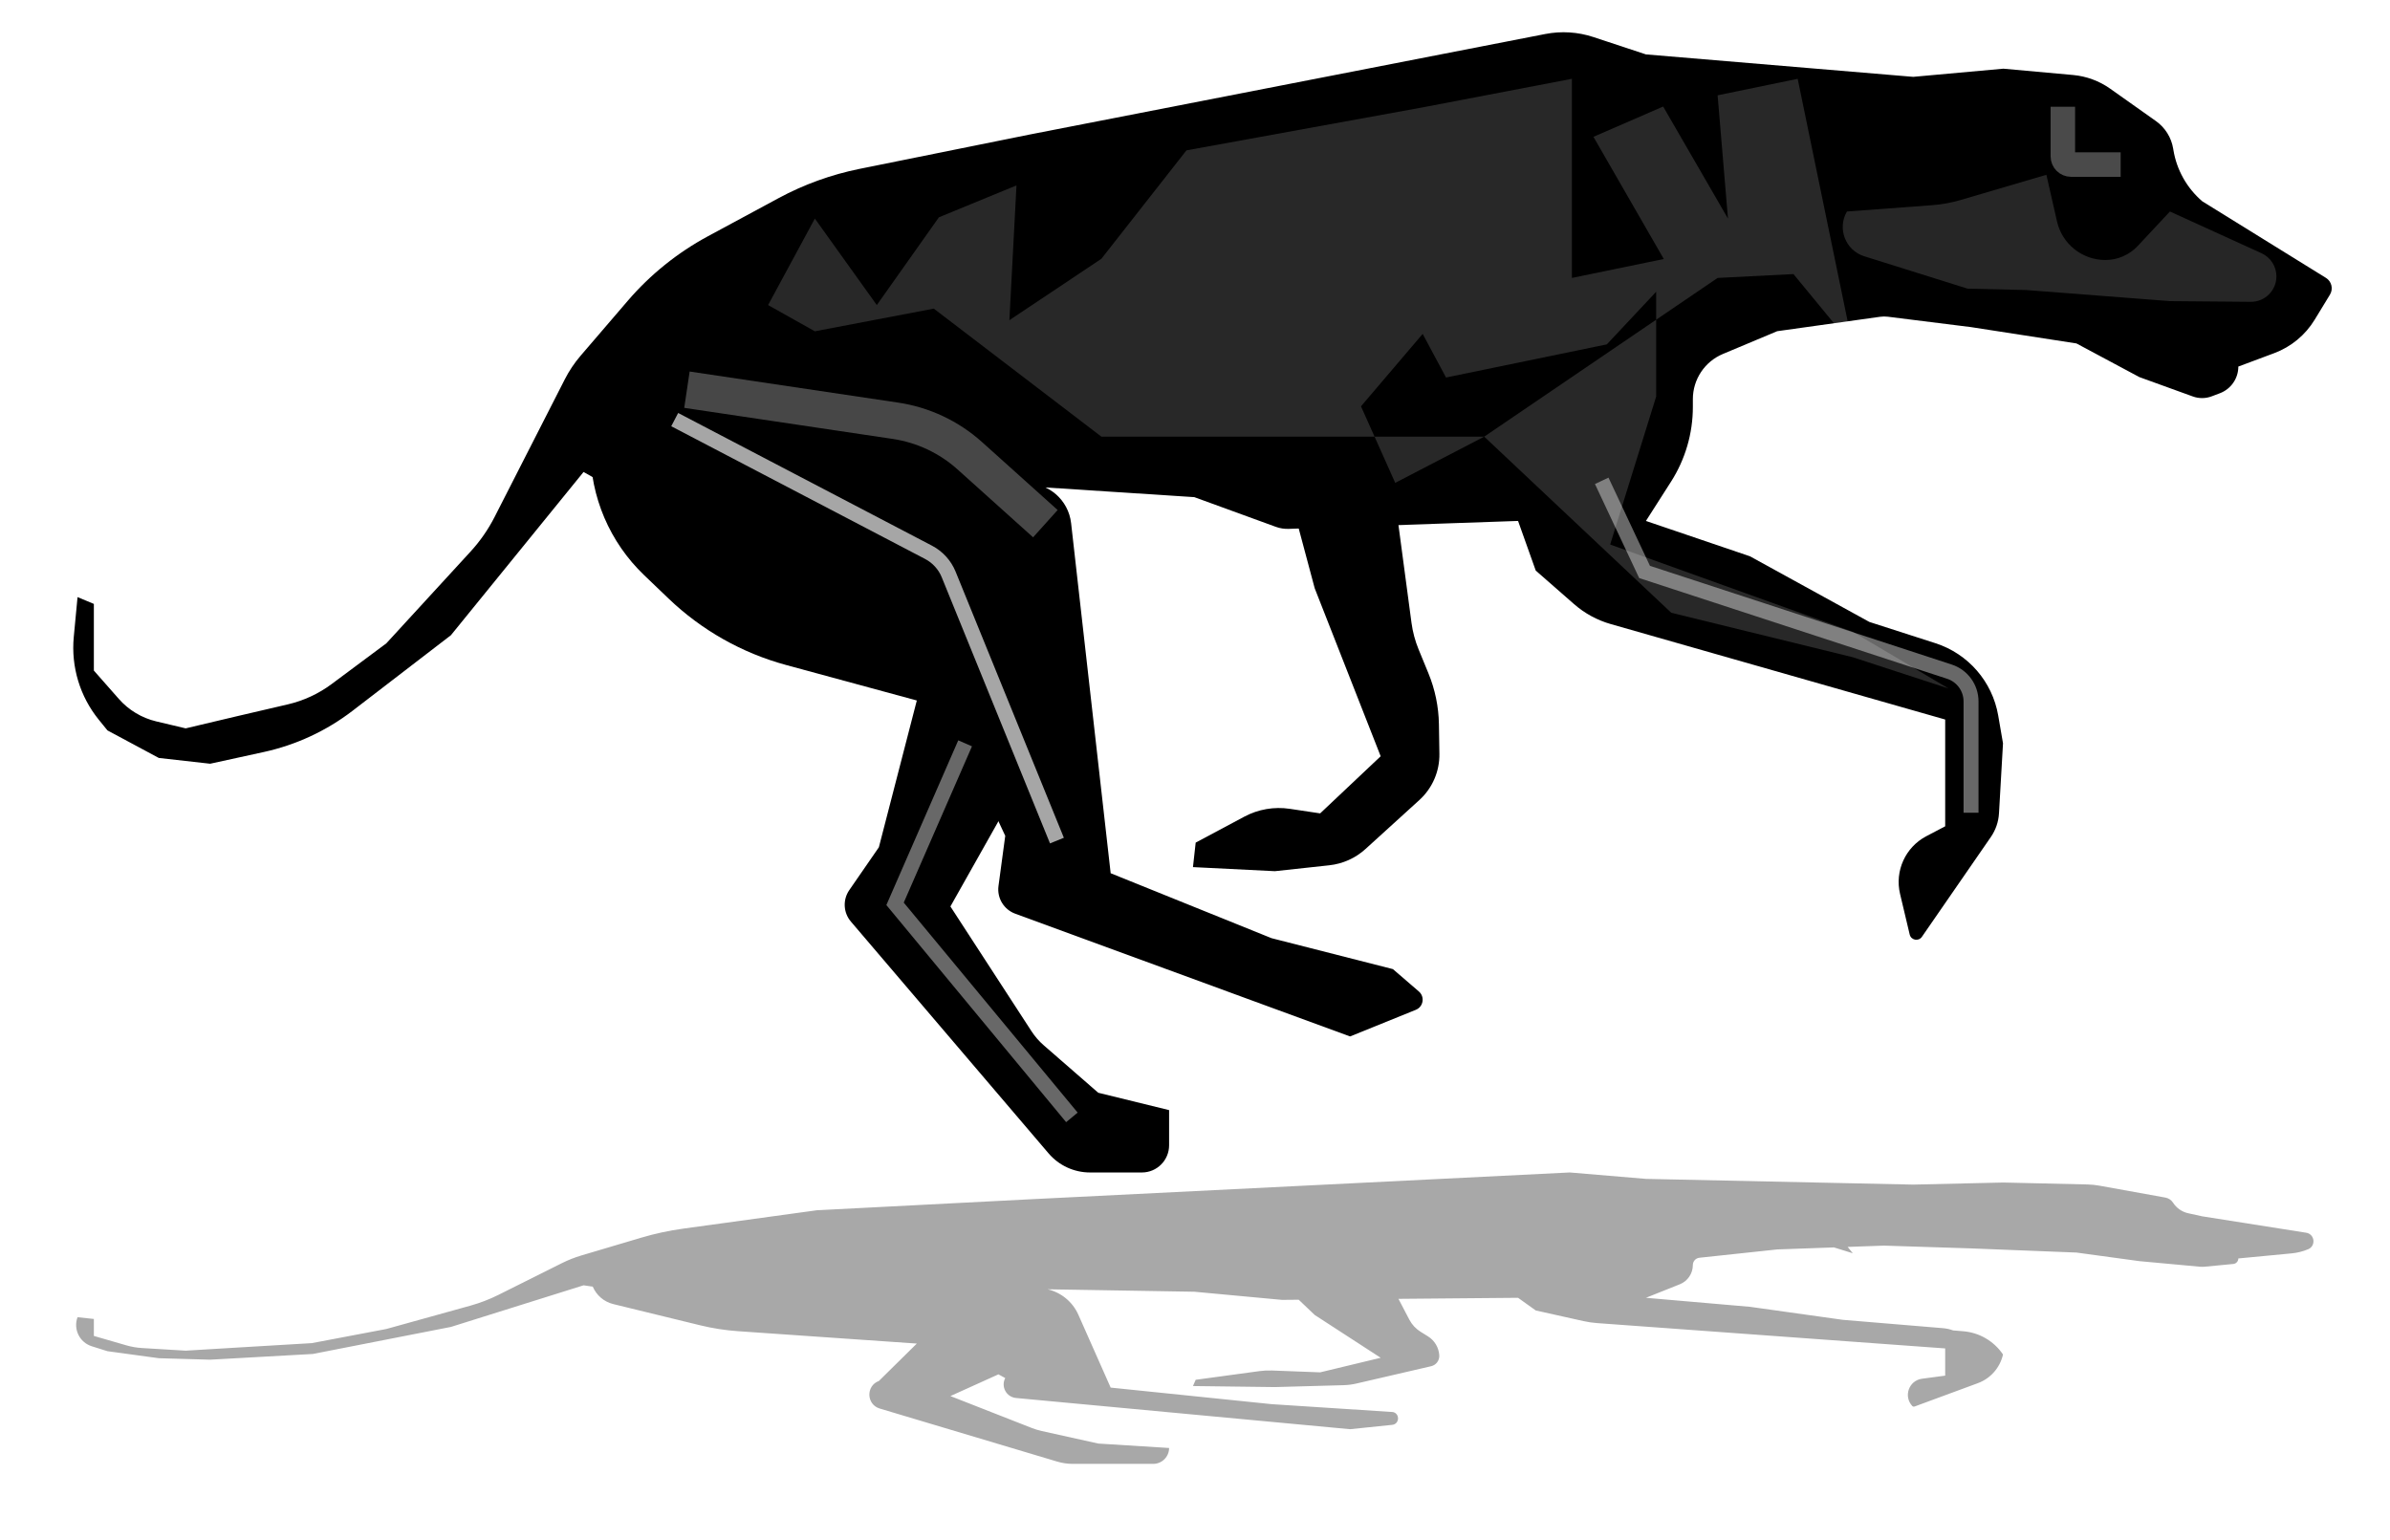 <svg width="1757" height="1132" viewBox="0 0 1757 1132" fill="none" xmlns="http://www.w3.org/2000/svg">
<path d="M1058.17 554.153L1057.82 532.471C1057.61 519.602 1054.99 506.886 1050.09 494.982L1042.89 477.456C1040.31 471.175 1038.55 464.589 1037.65 457.858L1024 355.496L941.5 338.996L966.5 432.496L1015 555.996L970.5 597.996L948.178 594.648C936.699 592.926 924.971 594.949 914.732 600.416L879 619.496L877 637.496L937.25 640.496L977.284 636.149C987.172 635.075 996.465 630.891 1003.83 624.2L1043.45 588.182C1053.02 579.482 1058.38 567.085 1058.17 554.153Z" fill="black"/>
<path d="M469.39 276.864L586 245.115L627.069 219L733 475.5L762.045 554L698.689 666.43L758.308 758.173C760.787 761.989 763.787 765.441 767.219 768.429L807.371 803.387L859.459 816.154V842C859.459 853.046 850.505 862 839.459 862H801.289C789.576 862 778.453 856.867 770.853 847.955L625.524 677.54C619.938 670.989 619.454 661.5 624.346 654.416L646.101 622.906L674 515L577.896 488.91C545.482 480.11 515.791 463.329 491.534 440.098L473.468 422.797C448.257 398.653 434 365.26 434 330.352V323.178C434 301.525 448.497 282.553 469.39 276.864Z" fill="black"/>
<path d="M461.369 221.285C477.981 201.924 498.013 185.785 520.466 173.673L572.339 145.688C591.01 135.616 611.069 128.362 631.864 124.163L756.5 98.996L1136.03 25C1147.81 22.703 1159.99 23.474 1171.38 27.239L1210 39.996L1406.5 56.496L1472.75 50.496L1523.99 55.137C1533.82 56.027 1543.24 59.5 1551.3 65.203L1584.92 89.009C1591.69 93.8 1596.26 101.101 1597.6 109.282L1597.76 110.252C1600.18 124.942 1607.7 138.308 1619 147.996V147.996L1709.9 204.292C1714.11 206.896 1715.42 212.403 1712.85 216.626L1701.62 235.066C1694.74 246.358 1684.27 255.012 1671.88 259.639L1645.5 269.496V269.496C1645.5 278.221 1640.1 286.035 1631.93 289.115L1625.92 291.385C1621.45 293.07 1616.53 293.103 1612.05 291.478L1572.75 277.246L1526.5 252.496L1449 240.496L1387.89 232.858C1385.97 232.618 1384.03 232.632 1382.11 232.901L1306.5 243.496L1266.58 260.238C1253.2 265.846 1244.5 278.933 1244.5 293.437V299.194C1244.5 318.655 1238.93 337.71 1228.46 354.11L1210 382.996L1286.5 408.996L1374.25 457.246L1422.81 472.879C1446.9 480.635 1464.69 501.129 1468.98 526.072L1472.5 546.496L1469.55 597.972C1469.19 604.201 1467.12 610.212 1463.58 615.346L1412.88 688.752C1410.42 692.315 1404.91 691.279 1403.91 687.066L1396.82 657.204C1392.81 640.312 1400.75 622.851 1416.12 614.781L1430 607.496V528.996L1184.08 458.8C1174.15 455.966 1164.97 450.97 1157.2 444.169L1129 419.496L1116 382.996L947.356 388.828C944.149 388.939 940.95 388.431 937.934 387.333L878 365.496L732 355.996L753.599 355.325C770.775 354.791 785.486 367.528 787.415 384.603L816.5 641.996L934.75 689.746L1024 712.496L1043.08 728.94C1047.61 732.848 1046.4 740.168 1040.85 742.415L992.5 761.996L746.326 671.748C737.958 668.68 732.847 660.208 734.036 651.374L739 614.496L706.5 544.996L625.5 457.496L429 346.996L331.5 466.996L259.26 522.51C239.991 537.318 217.69 547.686 193.949 552.875L154.5 561.496L116.75 557.246L79 536.996L72.635 529.153C58.768 512.068 52.16 490.224 54.23 468.317L57 438.996L69 443.996V492.996L87.352 513.837C94.605 522.073 104.235 527.854 114.914 530.384L136.5 535.496L174.5 526.496L211.586 517.86C223.237 515.146 234.203 510.06 243.799 502.918L284 472.996L345.904 405.542C352.936 397.88 358.895 389.3 363.62 380.036L415.229 278.85C418.399 272.636 422.295 266.821 426.837 261.528L461.369 221.285Z" fill="black"/>
<g filter="url(#filter0_f_454_3831)">
<path d="M872.217 110.548L1045.87 78.944L1155.58 57.943L1155.58 204.334L1223.13 190.414L1171.42 100.59L1222.66 78.324L1270.31 160.691L1262.7 70.072L1321.56 57.942L1362.06 254.458L1318.45 201.498L1262.7 204.334L1091.12 321.026L1228.61 450.497L1362.06 483.201L1432.5 506.202L1362.06 464.497L1183.71 400.332L1217.53 291.541L1217.53 214.493L1181.24 253.188L1063.04 277.547L1045.87 245.479L1000.52 298.725L1025.69 354.995L1091.12 321.026L881.535 321.026L809.684 321.026L686.473 226.899L599.037 243.566L564.655 224.284L599.037 160.692L644.583 224.285L690.238 159.758L747.264 136.299L742.042 235.417L809.684 190.26L872.217 110.548Z" fill="white" fill-opacity="0.16"/>
</g>
<g filter="url(#filter1_f_454_3831)">
<path d="M1370.52 188.417L1446.44 212.213L1489.69 213.232L1595.22 221.383L1654.63 221.898C1665.03 221.989 1673.5 213.587 1673.5 203.192C1673.5 195.861 1669.22 189.206 1662.55 186.167L1595.22 155.496L1571.59 180.794C1565.42 187.404 1556.78 191.156 1547.74 191.156C1530.73 191.156 1515.98 179.393 1512.21 162.811L1504.39 128.496L1441.4 147.028C1434.54 149.045 1427.49 150.329 1420.36 150.857L1357.77 155.496C1350.46 168.016 1356.68 184.081 1370.52 188.417Z" fill="white" fill-opacity="0.15"/>
</g>
<g filter="url(#filter2_f_454_3831)">
<path d="M1516.5 78.496V114.996C1516.5 118.31 1519.19 120.996 1522.5 120.996H1559" stroke="white" stroke-opacity="0.29" stroke-width="18"/>
</g>
<g filter="url(#filter3_f_454_3831)">
<path d="M496 308.496L682.605 406.061C689.317 409.57 694.566 415.346 697.42 422.362L777 617.996" stroke="white" stroke-opacity="0.65" stroke-width="11"/>
</g>
<g filter="url(#filter4_f_454_3831)">
<path d="M709.5 546.5L658 664.5L788 821.5" stroke="white" stroke-opacity="0.41" stroke-width="11"/>
</g>
<g filter="url(#filter5_f_454_3831)">
<path d="M1449 597.5V515.676C1449 505.729 1442.6 496.908 1433.15 493.816L1209 420.5L1177.5 353.5" stroke="white" stroke-opacity="0.41" stroke-width="11"/>
</g>
<g filter="url(#filter6_f_454_3831)">
<path d="M505 286.5L658.274 309.346C678.641 312.381 697.666 321.339 712.981 335.103L768.5 385" stroke="white" stroke-opacity="0.28" stroke-width="27"/>
</g>
<g filter="url(#filter7_f_454_3831)">
<path fill-rule="evenodd" clip-rule="evenodd" d="M471.307 909.972C481.421 906.967 491.749 904.736 502.202 903.299L600.5 889.782L756.5 881.753L1154 861.998L1210 866.714L1406.5 870.919L1472.75 869.39L1534.64 870.819C1537.54 870.886 1540.44 871.178 1543.29 871.694L1591.86 880.458C1594.18 880.878 1596.23 882.241 1597.51 884.224C1600.06 888.192 1604.09 890.985 1608.7 891.993L1619 894.243L1695.37 906.299C1701.7 907.297 1702.74 915.966 1696.83 918.438C1692.97 920.057 1688.88 921.082 1684.7 921.479L1645.5 925.213C1645.5 927.309 1643.91 929.062 1641.82 929.263L1620.88 931.277C1619.63 931.397 1618.37 931.4 1617.12 931.285L1572.75 927.188L1526.5 920.88L1449 917.821L1385 915.782L1358.3 916.735L1362.06 921.381L1348.21 917.096L1306.5 918.586L1249.31 924.699C1246.57 924.991 1244.5 927.299 1244.5 930.049C1244.5 936.287 1240.7 941.896 1234.9 944.208L1210 954.144L1286.5 960.771L1354.73 970.335L1428.37 976.474C1430.98 976.692 1433.49 977.258 1435.85 978.125L1443.3 978.736C1455.12 979.706 1465.86 985.991 1472.5 995.82C1470.32 1005.52 1463.37 1013.45 1454.05 1016.89L1407.48 1034.07C1406.89 1034.29 1406.22 1034.13 1405.79 1033.67C1399.16 1026.56 1403.33 1014.94 1412.96 1013.65L1430 1011.37V991.359L1174.13 972.743C1170.72 972.494 1167.32 971.995 1163.98 971.248L1129 963.448L1116 954.144L1028.07 954.919L1036.08 970.233C1037.99 973.885 1040.85 976.956 1044.35 979.127L1049.73 982.465C1054.61 985.487 1057.72 990.68 1058.08 996.402C1058.32 1000.18 1055.79 1003.58 1052.1 1004.44L997.095 1017.19C994.039 1017.89 990.921 1018.3 987.785 1018.38L937.25 1019.78L877 1019.02L879 1014.43L925.847 1008.05C928.943 1007.63 932.07 1007.48 935.193 1007.6L970.5 1008.95L1015 998.242L966.5 966.762L954.755 955.565L942.5 955.673L878 949.683L770.16 947.894C780.074 950.225 788.53 957.067 792.776 966.646L816.5 1020.16L934.75 1032.33L1024 1038.13C1029.3 1039.3 1028.86 1047 1023.47 1047.55L992.5 1050.75L746.925 1027.8C739.818 1027.14 735.667 1019.46 739 1013.15L733.991 1010.42L698.689 1026.39L758.494 1049.85C760.858 1050.78 763.291 1051.52 765.77 1052.07L807.372 1061.3L859.459 1064.56C859.459 1071.01 854.227 1076.24 847.773 1076.24H788.681C784.801 1076.24 780.942 1075.68 777.225 1074.57L646.742 1035.56C636.903 1032.62 636.468 1018.85 646.101 1015.3L674 987.792L542.652 978.702C533.235 978.051 523.89 976.598 514.719 974.359L450.873 958.774C443.929 957.079 438.428 952.209 435.76 945.936L429 944.967L331.5 975.555L230 995.437L154.5 999.643L116.75 998.56L79 993.398L67.469 989.777C58.512 986.963 53.737 977.222 57 968.418L69 969.693V982.183L92.84 989.083C96.602 990.172 100.473 990.841 104.382 991.077L136.5 993.016L174.5 990.722L229.25 987.472L284 977.085L345.8 959.92C352.917 957.943 359.827 955.285 366.434 951.983L413.107 928.658C417.694 926.366 422.472 924.479 427.387 923.018L471.307 909.972Z" fill="black" fill-opacity="0.34"/>
</g>
<defs>
<filter id="filter0_f_454_3831" x="507.355" y="0.641" width="982.445" height="562.86" filterUnits="userSpaceOnUse" color-interpolation-filters="sRGB">
<feFlood flood-opacity="0" result="BackgroundImageFix"/>
<feBlend mode="normal" in="SourceGraphic" in2="BackgroundImageFix" result="shape"/>
<feGaussianBlur stdDeviation="28.65" result="effect1_foregroundBlur_454_3831"/>
</filter>
<filter id="filter1_f_454_3831" x="1301.18" y="74.996" width="425.817" height="200.402" filterUnits="userSpaceOnUse" color-interpolation-filters="sRGB">
<feFlood flood-opacity="0" result="BackgroundImageFix"/>
<feBlend mode="normal" in="SourceGraphic" in2="BackgroundImageFix" result="shape"/>
<feGaussianBlur stdDeviation="26.75" result="effect1_foregroundBlur_454_3831"/>
</filter>
<filter id="filter2_f_454_3831" x="1474.1" y="45.096" width="118.3" height="118.3" filterUnits="userSpaceOnUse" color-interpolation-filters="sRGB">
<feFlood flood-opacity="0" result="BackgroundImageFix"/>
<feBlend mode="normal" in="SourceGraphic" in2="BackgroundImageFix" result="shape"/>
<feGaussianBlur stdDeviation="16.7" result="effect1_foregroundBlur_454_3831"/>
</filter>
<filter id="filter3_f_454_3831" x="440.452" y="250.623" width="394.643" height="422.445" filterUnits="userSpaceOnUse" color-interpolation-filters="sRGB">
<feFlood flood-opacity="0" result="BackgroundImageFix"/>
<feBlend mode="normal" in="SourceGraphic" in2="BackgroundImageFix" result="shape"/>
<feGaussianBlur stdDeviation="26.5" result="effect1_foregroundBlur_454_3831"/>
</filter>
<filter id="filter4_f_454_3831" x="620.306" y="513.001" width="203.231" height="343.307" filterUnits="userSpaceOnUse" color-interpolation-filters="sRGB">
<feFlood flood-opacity="0" result="BackgroundImageFix"/>
<feBlend mode="normal" in="SourceGraphic" in2="BackgroundImageFix" result="shape"/>
<feGaussianBlur stdDeviation="15.65" result="effect1_foregroundBlur_454_3831"/>
</filter>
<filter id="filter5_f_454_3831" x="1141.62" y="320.26" width="343.778" height="308.14" filterUnits="userSpaceOnUse" color-interpolation-filters="sRGB">
<feFlood flood-opacity="0" result="BackgroundImageFix"/>
<feBlend mode="normal" in="SourceGraphic" in2="BackgroundImageFix" result="shape"/>
<feGaussianBlur stdDeviation="15.45" result="effect1_foregroundBlur_454_3831"/>
</filter>
<filter id="filter6_f_454_3831" x="447.61" y="217.748" width="385.314" height="232.693" filterUnits="userSpaceOnUse" color-interpolation-filters="sRGB">
<feFlood flood-opacity="0" result="BackgroundImageFix"/>
<feBlend mode="normal" in="SourceGraphic" in2="BackgroundImageFix" result="shape"/>
<feGaussianBlur stdDeviation="27.7" result="effect1_foregroundBlur_454_3831"/>
</filter>
<filter id="filter7_f_454_3831" x="0.572" y="806.598" width="1755.57" height="325.044" filterUnits="userSpaceOnUse" color-interpolation-filters="sRGB">
<feFlood flood-opacity="0" result="BackgroundImageFix"/>
<feBlend mode="normal" in="SourceGraphic" in2="BackgroundImageFix" result="shape"/>
<feGaussianBlur stdDeviation="27.7" result="effect1_foregroundBlur_454_3831"/>
</filter>
</defs>
</svg>
